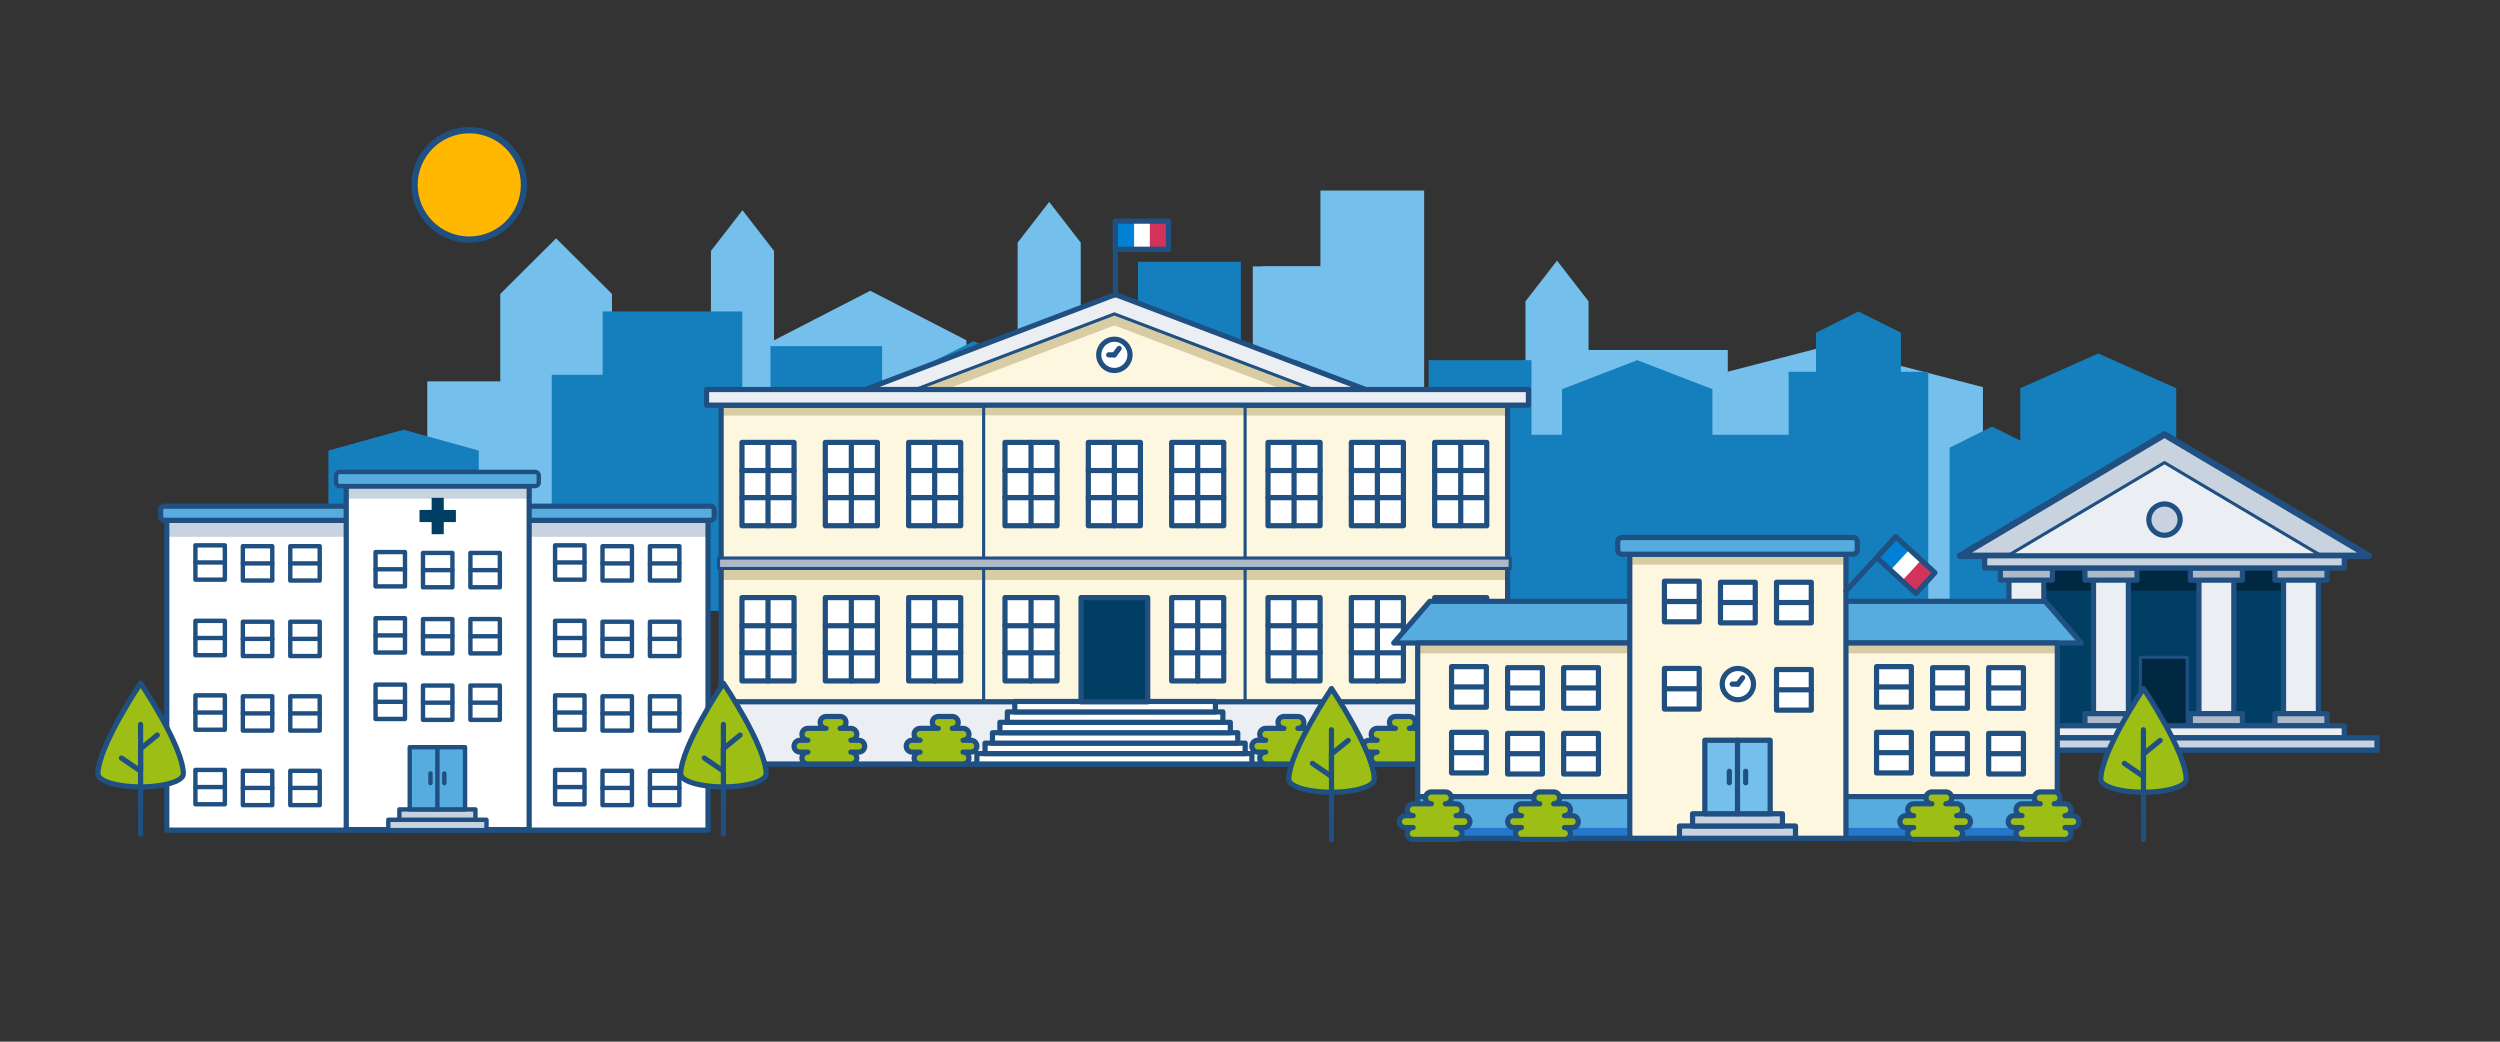 <?xml version="1.0" encoding="UTF-8" standalone="no"?><!DOCTYPE svg PUBLIC "-//W3C//DTD SVG 1.1//EN" "http://www.w3.org/Graphics/SVG/1.1/DTD/svg11.dtd"><svg width="100%" height="100%" viewBox="0 0 2400 1000" version="1.1" xmlns="http://www.w3.org/2000/svg" xmlns:xlink="http://www.w3.org/1999/xlink" xml:space="preserve" xmlns:serif="http://www.serif.com/" style="fill-rule:evenodd;clip-rule:evenodd;stroke-linecap:round;stroke-linejoin:round;stroke-miterlimit:1.5;"><rect x="0" y="0" width="2400" height="1000" fill="#333333" stroke="none"/><circle cx="450.5" cy="177.5" r="52.5" style="fill:#ffb700;stroke:#205081;stroke-width:6px;"/><g id="Background"><rect x="755.059" y="395.049" width="148.544" height="294.989" style="fill:#74bfec;"/><rect x="937.607" y="341.493" width="180.76" height="348.544" style="fill:#74bfec;"/><rect x="850.613" y="472.872" width="316.999" height="217.165" style="fill:#74bfec;"/><rect x="1138.11" y="395.049" width="58.995" height="294.989" style="fill:#74bfec;"/><rect x="1211.66" y="255.707" width="96.525" height="434.331" style="fill:#74bfec;"/><rect x="731.534" y="395.049" width="153.274" height="294.989" style="fill:#74bfec;"/><rect x="1286.62" y="537.037" width="207.296" height="153" style="fill:#74bfec;"/><rect x="919.894" y="341.493" width="186.515" height="348.544" style="fill:#74bfec;"/><rect x="830.13" y="472.872" width="327.092" height="217.165" style="fill:#74bfec;"/><rect x="1126.79" y="395.049" width="60.873" height="294.989" style="fill:#74bfec;"/><rect x="1202.68" y="255.707" width="99.598" height="434.331" style="fill:#74bfec;"/><rect x="410.179" y="366.096" width="207.296" height="318.436" style="fill:#74bfec;"/><rect x="1267.6" y="182.925" width="99.598" height="434.331" style="fill:#74bfec;"/><path d="M1525.02,289.291l-30.283,-39.09l-30.284,39.09l0,294.578l60.567,0l0,-294.578Z" style="fill:#74bfec;"/><path d="M743.067,240.895l-30.283,-39.09l-30.284,39.09l0,294.578l60.567,0l0,-294.578Z" style="fill:#74bfec;"/><path d="M1037.5,232.903l-30.283,-39.09l-30.284,39.09l0,294.578l60.567,0l0,-294.578Z" style="fill:#74bfec;"/><path d="M587.492,282.19l-53.626,-53.39l-53.626,53.39l0,402.342l107.252,0l0,-402.342Z" style="fill:#74bfec;"/><path d="M927.783,326.68l-92.358,-47.548l-92.358,47.548l0,358.319l184.716,0l0,-358.319Z" style="fill:#74bfec;"/><path d="M1467.49,395.134l-53.625,-38.403l-53.626,38.403l0,289.398l107.251,0l0,-289.398Z" style="fill:#74bfec;"/><rect x="1472.18" y="335.988" width="186.515" height="348.544" style="fill:#74bfec;"/><rect x="1382.42" y="467.366" width="327.092" height="217.165" style="fill:#74bfec;"/><path d="M1739.75,389.954l-30.283,-39.09l-30.283,39.09l0,294.578l60.566,0l0,-294.578Z" style="fill:#74bfec;"/><path d="M1472.2,407.228l-76.206,-36.798l-76.206,36.798l0,277.304l152.412,0l0,-277.304Z" style="fill:#74bfec;"/><path d="M1903.63,371.656l-151.21,-39.09l-151.21,39.09l0,294.578l302.42,0l0,-294.578Z" style="fill:#74bfec;"/></g><g id="Background1" serif:id="Background"><rect x="1074.13" y="432.51" width="199.905" height="153.938" style="fill:#157ebd;"/><rect x="785.114" y="404.563" width="243.26" height="181.886" style="fill:#157ebd;"/><rect x="718.842" y="473.122" width="426.606" height="113.327" style="fill:#157ebd;"/><rect x="679.145" y="432.51" width="79.393" height="153.938" style="fill:#157ebd;"/><rect x="529.66" y="359.796" width="129.899" height="226.653" style="fill:#157ebd;"/><rect x="1099.43" y="432.51" width="206.271" height="153.938" style="fill:#157ebd;"/><rect x="279.717" y="506.606" width="278.972" height="79.842" style="fill:#157ebd;"/><rect x="801.206" y="404.563" width="251.005" height="181.886" style="fill:#157ebd;"/><rect x="732.824" y="473.122" width="440.189" height="113.327" style="fill:#157ebd;"/><rect x="691.863" y="432.51" width="81.921" height="153.938" style="fill:#157ebd;"/><rect x="578.556" y="298.999" width="134.035" height="271.483" style="fill:#157ebd;"/><rect x="1422.86" y="417.402" width="315.311" height="166.174" style="fill:#157ebd;"/><rect x="1371.46" y="345.754" width="98.735" height="237.821" style="fill:#157ebd;"/><rect x="1092.46" y="251.318" width="98.735" height="332.257" style="fill:#157ebd;"/><rect x="739.645" y="332.279" width="107.154" height="268.257" style="fill:#157ebd;"/><rect x="1717.1" y="356.922" width="134.035" height="226.653" style="fill:#157ebd;"/><path d="M1871.61,429.852l40.754,-20.399l40.754,20.399l0,153.724l-81.508,0l0,-153.724Z" style="fill:#157ebd;"/><path d="M1939.47,372.698l74.844,-33.356l74.844,33.356l0,251.371l-149.688,0l0,-251.371Z" style="fill:#157ebd;"/><path d="M1743.36,319.398l40.754,-20.399l40.754,20.399l0,153.724l-81.508,0l0,-153.724Z" style="fill:#157ebd;"/><path d="M893.948,347.896l40.755,-20.399l40.754,20.399l0,153.724l-81.509,0l0,-153.724Z" style="fill:#157ebd;"/><path d="M1499.55,373.616l72.168,-27.862l72.168,27.862l0,209.96l-144.336,0l0,-209.96Z" style="fill:#157ebd;"/><path d="M1172.1,373.616l72.167,-27.862l72.168,27.862l0,209.96l-144.335,0l0,-209.96Z" style="fill:#157ebd;"/><path d="M315.272,432.555l72.167,-20.041l72.168,20.041l0,151.021l-144.335,0l0,-151.021Z" style="fill:#157ebd;"/></g><g id="city-hall" serif:id="city hall"><rect x="692.29" y="388.96" width="755" height="344.471" style="fill:#fef7df;"/><rect x="692.29" y="388.96" width="755" height="10" style="fill:#d8cca4;"/><rect x="692.29" y="546.725" width="755" height="10" style="fill:#d8cca4;"/><rect x="692.29" y="388.96" width="755" height="344.471" style="fill:none;stroke:#205081;stroke-width:5px;"/><rect x="944.29" y="373.96" width="251" height="359.471" style="fill:#fef7df;"/><clipPath id="_clip1"><rect x="944.29" y="373.96" width="251" height="359.471"/></clipPath><g clip-path="url(#_clip1)"><rect x="692.29" y="546.725" width="755" height="10" style="fill:#d8cca4;"/><rect x="692.29" y="388.725" width="755" height="10" style="fill:#d8cca4;"/></g><rect x="944.29" y="373.96" width="251" height="359.471" style="fill:none;stroke:#205081;stroke-width:3px;"/><g><path d="M1070.79,282.725l240,91.235l-480,0l240,-91.235Z" style="fill:#ebeff3;stroke:#205081;stroke-width:5px;"/></g><path d="M1069.79,301.352l191,72.608l-382,0l191,-72.608Z" style="fill:#d8cca4;stroke:#205081;stroke-width:3px;"/><path d="M1069.79,312.377l162,61.583l-324,0l162,-61.583Z" style="fill:#fef7df;"/><rect x="682.79" y="673.696" width="774" height="59.735" style="fill:#ebeff3;stroke:#205081;stroke-width:5px;"/><g id="stairs"><rect x="937.79" y="723.431" width="264" height="10" style="fill:#fff;stroke:#205081;stroke-width:5px;"/><rect x="945.639" y="713.431" width="249.73" height="10" style="fill:#fff;stroke:#205081;stroke-width:5px;"/><rect x="952.774" y="703.431" width="235.459" height="10" style="fill:#fff;stroke:#205081;stroke-width:5px;"/><rect x="959.909" y="693.431" width="221.189" height="10" style="fill:#fff;stroke:#205081;stroke-width:5px;"/><rect x="967.044" y="683.431" width="206.919" height="10" style="fill:#fff;stroke:#205081;stroke-width:5px;"/><rect x="974.179" y="673.431" width="192.649" height="10" style="fill:#fff;stroke:#205081;stroke-width:5px;"/></g><rect x="678.29" y="373.96" width="789" height="15" style="fill:#ebeff3;stroke:#205081;stroke-width:5px;"/><g id="windows-middle" serif:id="windows middle"><g><g id="windows"><rect x="964.79" y="424.725" width="50" height="80" style="fill:#fff;stroke:#205081;stroke-width:5px;"/><path d="M989.79,424.725l0,80" style="fill:none;stroke:#205081;stroke-width:5px;"/><path d="M964.79,477.725l50,0" style="fill:none;stroke:#205081;stroke-width:5px;"/><path d="M964.79,451.725l50,0" style="fill:none;stroke:#205081;stroke-width:5px;"/></g><g id="windows1" serif:id="windows"><rect x="1044.79" y="424.725" width="50" height="80" style="fill:#fff;stroke:#205081;stroke-width:5px;"/><path d="M1069.79,424.725l0,80" style="fill:none;stroke:#205081;stroke-width:5px;"/><path d="M1044.79,477.725l50,0" style="fill:none;stroke:#205081;stroke-width:5px;"/><path d="M1044.79,451.725l50,0" style="fill:none;stroke:#205081;stroke-width:5px;"/></g><g id="windows2" serif:id="windows"><rect x="1124.79" y="424.725" width="50" height="80" style="fill:#fff;stroke:#205081;stroke-width:5px;"/><path d="M1149.79,424.725l0,80" style="fill:none;stroke:#205081;stroke-width:5px;"/><path d="M1124.79,477.725l50,0" style="fill:none;stroke:#205081;stroke-width:5px;"/><path d="M1124.79,451.725l50,0" style="fill:none;stroke:#205081;stroke-width:5px;"/></g></g><g><g id="windows3" serif:id="windows"><rect x="964.79" y="573.696" width="50" height="80" style="fill:#fff;stroke:#205081;stroke-width:5px;"/><path d="M989.79,573.696l0,80" style="fill:none;stroke:#205081;stroke-width:5px;"/><path d="M964.79,626.696l50,0" style="fill:none;stroke:#205081;stroke-width:5px;"/><path d="M964.79,600.696l50,0" style="fill:none;stroke:#205081;stroke-width:5px;"/></g><g id="windows4" serif:id="windows"><rect x="1044.79" y="573.696" width="50" height="80" style="fill:#fff;stroke:#205081;stroke-width:5px;"/><path d="M1069.79,573.696l0,80" style="fill:none;stroke:#205081;stroke-width:5px;"/><path d="M1044.79,626.696l50,0" style="fill:none;stroke:#205081;stroke-width:5px;"/><path d="M1044.79,600.696l50,0" style="fill:none;stroke:#205081;stroke-width:5px;"/></g><g id="windows5" serif:id="windows"><rect x="1124.79" y="573.696" width="50" height="80" style="fill:#fff;stroke:#205081;stroke-width:5px;"/><path d="M1149.79,573.696l0,80" style="fill:none;stroke:#205081;stroke-width:5px;"/><path d="M1124.79,626.696l50,0" style="fill:none;stroke:#205081;stroke-width:5px;"/><path d="M1124.79,600.696l50,0" style="fill:none;stroke:#205081;stroke-width:5px;"/></g></g></g><g id="windows-right" serif:id="windows right"><g><g id="windows6" serif:id="windows"><rect x="1217.29" y="424.725" width="50" height="80" style="fill:#fff;stroke:#205081;stroke-width:5px;"/><path d="M1242.29,424.725l0,80" style="fill:none;stroke:#205081;stroke-width:5px;"/><path d="M1217.29,477.725l50,0" style="fill:none;stroke:#205081;stroke-width:5px;"/><path d="M1217.29,451.725l50,0" style="fill:none;stroke:#205081;stroke-width:5px;"/></g><g id="windows7" serif:id="windows"><rect x="1297.29" y="424.725" width="50" height="80" style="fill:#fff;stroke:#205081;stroke-width:5px;"/><path d="M1322.29,424.725l0,80" style="fill:none;stroke:#205081;stroke-width:5px;"/><path d="M1297.29,477.725l50,0" style="fill:none;stroke:#205081;stroke-width:5px;"/><path d="M1297.29,451.725l50,0" style="fill:none;stroke:#205081;stroke-width:5px;"/></g><g id="windows8" serif:id="windows"><rect x="1377.29" y="424.725" width="50" height="80" style="fill:#fff;stroke:#205081;stroke-width:5px;"/><path d="M1402.29,424.725l0,80" style="fill:none;stroke:#205081;stroke-width:5px;"/><path d="M1377.29,477.725l50,0" style="fill:none;stroke:#205081;stroke-width:5px;"/><path d="M1377.29,451.725l50,0" style="fill:none;stroke:#205081;stroke-width:5px;"/></g></g><g><g id="windows9" serif:id="windows"><rect x="1217.29" y="573.696" width="50" height="80" style="fill:#fff;stroke:#205081;stroke-width:5px;"/><path d="M1242.29,573.696l0,80" style="fill:none;stroke:#205081;stroke-width:5px;"/><path d="M1217.29,626.696l50,0" style="fill:none;stroke:#205081;stroke-width:5px;"/><path d="M1217.29,600.696l50,0" style="fill:none;stroke:#205081;stroke-width:5px;"/></g><g id="windows10" serif:id="windows"><rect x="1297.29" y="573.696" width="50" height="80" style="fill:#fff;stroke:#205081;stroke-width:5px;"/><path d="M1322.29,573.696l0,80" style="fill:none;stroke:#205081;stroke-width:5px;"/><path d="M1297.29,626.696l50,0" style="fill:none;stroke:#205081;stroke-width:5px;"/><path d="M1297.29,600.696l50,0" style="fill:none;stroke:#205081;stroke-width:5px;"/></g><g id="windows11" serif:id="windows"><rect x="1377.29" y="573.696" width="50" height="80" style="fill:#fff;stroke:#205081;stroke-width:5px;"/><path d="M1402.29,573.696l0,80" style="fill:none;stroke:#205081;stroke-width:5px;"/><path d="M1377.29,626.696l50,0" style="fill:none;stroke:#205081;stroke-width:5px;"/><path d="M1377.29,600.696l50,0" style="fill:none;stroke:#205081;stroke-width:5px;"/></g></g></g><g id="windows-left" serif:id="windows left"><g><g id="windows12" serif:id="windows"><rect x="712.29" y="424.725" width="50" height="80" style="fill:#fff;stroke:#205081;stroke-width:5px;"/><path d="M737.29,424.725l0,80" style="fill:none;stroke:#205081;stroke-width:5px;"/><path d="M712.29,477.725l50,0" style="fill:none;stroke:#205081;stroke-width:5px;"/><path d="M712.29,451.725l50,0" style="fill:none;stroke:#205081;stroke-width:5px;"/></g><g id="windows13" serif:id="windows"><rect x="792.29" y="424.725" width="50" height="80" style="fill:#fff;stroke:#205081;stroke-width:5px;"/><path d="M817.29,424.725l0,80" style="fill:none;stroke:#205081;stroke-width:5px;"/><path d="M792.29,477.725l50,0" style="fill:none;stroke:#205081;stroke-width:5px;"/><path d="M792.29,451.725l50,0" style="fill:none;stroke:#205081;stroke-width:5px;"/></g><g id="windows14" serif:id="windows"><rect x="872.29" y="424.725" width="50" height="80" style="fill:#fff;stroke:#205081;stroke-width:5px;"/><path d="M897.29,424.725l0,80" style="fill:none;stroke:#205081;stroke-width:5px;"/><path d="M872.29,477.725l50,0" style="fill:none;stroke:#205081;stroke-width:5px;"/><path d="M872.29,451.725l50,0" style="fill:none;stroke:#205081;stroke-width:5px;"/></g></g><g><g id="windows15" serif:id="windows"><rect x="712.29" y="573.696" width="50" height="80" style="fill:#fff;stroke:#205081;stroke-width:5px;"/><path d="M737.29,573.696l0,80" style="fill:none;stroke:#205081;stroke-width:5px;"/><path d="M712.29,626.696l50,0" style="fill:none;stroke:#205081;stroke-width:5px;"/><path d="M712.29,600.696l50,0" style="fill:none;stroke:#205081;stroke-width:5px;"/></g><g id="windows16" serif:id="windows"><rect x="792.29" y="573.696" width="50" height="80" style="fill:#fff;stroke:#205081;stroke-width:5px;"/><path d="M817.29,573.696l0,80" style="fill:none;stroke:#205081;stroke-width:5px;"/><path d="M792.29,626.696l50,0" style="fill:none;stroke:#205081;stroke-width:5px;"/><path d="M792.29,600.696l50,0" style="fill:none;stroke:#205081;stroke-width:5px;"/></g><g id="windows17" serif:id="windows"><rect x="872.29" y="573.696" width="50" height="80" style="fill:#fff;stroke:#205081;stroke-width:5px;"/><path d="M897.29,573.696l0,80" style="fill:none;stroke:#205081;stroke-width:5px;"/><path d="M872.29,626.696l50,0" style="fill:none;stroke:#205081;stroke-width:5px;"/><path d="M872.29,600.696l50,0" style="fill:none;stroke:#205081;stroke-width:5px;"/></g></g></g><rect x="1037.79" y="573.696" width="64" height="100" style="fill:#003e64;stroke:#205081;stroke-width:5px;"/><rect x="689.79" y="535.725" width="760" height="10" style="fill:#adb9c9;stroke:#205081;stroke-width:3px;"/><g id="bushes"><path d="M663.993,710.625l7.57,0c-3.147,0 -5.703,-2.554 -5.703,-5.701c0,-3.147 2.556,-5.701 5.703,-5.701l17.506,0c-3.147,0 -5.703,-2.555 -5.703,-5.702c0,-3.146 2.556,-5.701 5.703,-5.701l13.423,0c3.148,0 5.703,2.555 5.703,5.701c0,3.147 -2.555,5.702 -5.703,5.702l10.341,0c3.148,0 5.703,2.554 5.703,5.701c0,3.147 -2.555,5.701 -5.703,5.701l7.57,0c3.148,0 5.703,2.555 5.703,5.702c0,3.146 -2.555,5.701 -5.703,5.701l-7.57,0c3.148,0 5.703,2.555 5.703,5.702c0,3.146 -2.555,5.701 -5.703,5.701l-41.27,0c-3.147,0 -5.703,-2.555 -5.703,-5.701c0,-3.147 2.556,-5.702 5.703,-5.702l-7.57,0c-3.147,0 -5.703,-2.554 -5.703,-5.701c0,-3.147 2.556,-5.702 5.703,-5.702Z" style="fill:#9dbf15;stroke:#205081;stroke-width:5px;"/><path d="M1314.49,710.625l7.57,0c-3.147,0 -5.703,-2.554 -5.703,-5.701c0,-3.147 2.556,-5.701 5.703,-5.701l17.506,0c-3.147,0 -5.703,-2.555 -5.703,-5.702c0,-3.146 2.556,-5.701 5.703,-5.701l13.423,0c3.148,0 5.703,2.555 5.703,5.701c0,3.147 -2.555,5.702 -5.703,5.702l10.341,0c3.148,0 5.703,2.554 5.703,5.701c0,3.147 -2.555,5.701 -5.703,5.701l7.57,0c3.148,0 5.703,2.555 5.703,5.702c0,3.146 -2.555,5.701 -5.703,5.701l-7.57,0c3.148,0 5.703,2.555 5.703,5.702c0,3.146 -2.555,5.701 -5.703,5.701l-41.27,0c-3.147,0 -5.703,-2.555 -5.703,-5.701c0,-3.147 2.556,-5.702 5.703,-5.702l-7.57,0c-3.147,0 -5.703,-2.554 -5.703,-5.701c0,-3.147 2.556,-5.702 5.703,-5.702Z" style="fill:#9dbf15;stroke:#205081;stroke-width:5px;"/><path d="M1207.49,710.625l7.57,0c-3.147,0 -5.703,-2.554 -5.703,-5.701c0,-3.147 2.556,-5.701 5.703,-5.701l17.506,0c-3.147,0 -5.703,-2.555 -5.703,-5.702c0,-3.146 2.556,-5.701 5.703,-5.701l13.423,0c3.148,0 5.703,2.555 5.703,5.701c0,3.147 -2.555,5.702 -5.703,5.702l10.341,0c3.148,0 5.703,2.554 5.703,5.701c0,3.147 -2.555,5.701 -5.703,5.701l7.57,0c3.148,0 5.703,2.555 5.703,5.702c0,3.146 -2.555,5.701 -5.703,5.701l-7.57,0c3.148,0 5.703,2.555 5.703,5.702c0,3.146 -2.555,5.701 -5.703,5.701l-41.27,0c-3.147,0 -5.703,-2.555 -5.703,-5.701c0,-3.147 2.556,-5.702 5.703,-5.702l-7.57,0c-3.147,0 -5.703,-2.554 -5.703,-5.701c0,-3.147 2.556,-5.702 5.703,-5.702Z" style="fill:#9dbf15;stroke:#205081;stroke-width:5px;"/><path d="M767.993,710.625l7.57,0c-3.147,0 -5.703,-2.554 -5.703,-5.701c0,-3.147 2.556,-5.701 5.703,-5.701l17.506,0c-3.147,0 -5.703,-2.555 -5.703,-5.702c0,-3.146 2.556,-5.701 5.703,-5.701l13.423,0c3.148,0 5.703,2.555 5.703,5.701c0,3.147 -2.555,5.702 -5.703,5.702l10.341,0c3.148,0 5.703,2.554 5.703,5.701c0,3.147 -2.555,5.701 -5.703,5.701l7.57,0c3.148,0 5.703,2.555 5.703,5.702c0,3.146 -2.555,5.701 -5.703,5.701l-7.57,0c3.148,0 5.703,2.555 5.703,5.702c0,3.146 -2.555,5.701 -5.703,5.701l-41.27,0c-3.147,0 -5.703,-2.555 -5.703,-5.701c0,-3.147 2.556,-5.702 5.703,-5.702l-7.57,0c-3.147,0 -5.703,-2.554 -5.703,-5.701c0,-3.147 2.556,-5.702 5.703,-5.702Z" style="fill:#9dbf15;stroke:#205081;stroke-width:5px;"/><path d="M875.677,710.625l7.57,0c-3.147,0 -5.703,-2.554 -5.703,-5.701c0,-3.147 2.556,-5.701 5.703,-5.701l17.506,0c-3.147,0 -5.703,-2.555 -5.703,-5.702c0,-3.146 2.556,-5.701 5.703,-5.701l13.423,0c3.148,0 5.703,2.555 5.703,5.701c0,3.147 -2.555,5.702 -5.703,5.702l10.341,0c3.147,0 5.703,2.554 5.703,5.701c0,3.147 -2.556,5.701 -5.703,5.701l7.57,0c3.148,0 5.703,2.555 5.703,5.702c0,3.146 -2.555,5.701 -5.703,5.701l-7.57,0c3.147,0 5.703,2.555 5.703,5.702c0,3.146 -2.556,5.701 -5.703,5.701l-41.27,0c-3.147,0 -5.703,-2.555 -5.703,-5.701c0,-3.147 2.556,-5.702 5.703,-5.702l-7.57,0c-3.148,0 -5.703,-2.554 -5.703,-5.701c0,-3.147 2.555,-5.702 5.703,-5.702Z" style="fill:#9dbf15;stroke:#205081;stroke-width:5px;"/><path d="M1418.49,710.625l7.57,0c-3.147,0 -5.703,-2.554 -5.703,-5.701c0,-3.147 2.556,-5.701 5.703,-5.701l17.506,0c-3.147,0 -5.703,-2.555 -5.703,-5.702c0,-3.146 2.556,-5.701 5.703,-5.701l13.423,0c3.148,0 5.703,2.555 5.703,5.701c0,3.147 -2.555,5.702 -5.703,5.702l10.341,0c3.148,0 5.703,2.554 5.703,5.701c0,3.147 -2.555,5.701 -5.703,5.701l7.57,0c3.148,0 5.703,2.555 5.703,5.702c0,3.146 -2.555,5.701 -5.703,5.701l-7.57,0c3.148,0 5.703,2.555 5.703,5.702c0,3.146 -2.555,5.701 -5.703,5.701l-41.27,0c-3.147,0 -5.703,-2.555 -5.703,-5.701c0,-3.147 2.556,-5.702 5.703,-5.702l-7.57,0c-3.147,0 -5.703,-2.554 -5.703,-5.701c0,-3.147 2.556,-5.702 5.703,-5.702Z" style="fill:#9dbf15;stroke:#205081;stroke-width:5px;"/><g><path d="M1542.7,588.597c0,0 -41,60.985 -41,87.122c0,6.869 18.372,12.446 41,12.446c22.629,0 41,-5.577 41,-12.446c0,-26.137 -41,-87.122 -41,-87.122Z" style="fill:#9dbf15;stroke:#205081;stroke-width:5px;"/><path d="M1524.32,660.426l18.327,12.579l0,-21.5l16.06,-13.124" style="fill:none;stroke:#205081;stroke-width:5px;"/><path d="M1542.65,733.431c0.108,-0.373 0,-105.259 0,-105.259" style="fill:none;stroke:#205081;stroke-width:5px;"/></g><g><path d="M593.198,588.597c0,0 -41,60.985 -41,87.122c0,6.869 18.372,12.446 41,12.446c22.629,0 41,-5.577 41,-12.446c0,-26.137 -41,-87.122 -41,-87.122Z" style="fill:#9dbf15;stroke:#205081;stroke-width:5px;"/><path d="M574.823,660.426l18.327,12.579l0,-21.5l16.06,-13.124" style="fill:none;stroke:#205081;stroke-width:5px;"/><path d="M593.15,733.431c0.108,-0.373 0,-105.259 0,-105.259" style="fill:none;stroke:#205081;stroke-width:5px;"/></g></g><g id="clock"><ellipse cx="1069.79" cy="340.656" rx="15.017" ry="15" style="fill:#fff;stroke:#205081;stroke-width:5px;"/><path d="M1064.37,340.656l5.422,0" style="fill:none;stroke:#205081;stroke-width:5px;"/><path d="M1069.79,340.656l4.578,-6.137" style="fill:none;stroke:#205081;stroke-width:5px;"/></g><g id="flag"><rect x="1070.78" y="212.313" width="51.011" height="27" style="fill:#fff;"/><clipPath id="_clip2"><rect x="1070.78" y="212.313" width="51.011" height="27"/></clipPath><g clip-path="url(#_clip2)"><rect x="1070.78" y="212.313" width="17.937" height="25.064" style="fill:#0081d5;"/><rect x="1103.85" y="212.313" width="17.937" height="25.064" style="fill:#d1335b;"/></g><rect x="1070.78" y="212.313" width="51.011" height="27" style="fill:none;stroke:#205081;stroke-width:5px;"/><path d="M1070.78,212.313l0,70.746" style="fill:none;stroke:#205081;stroke-width:5px;"/></g></g><g id="hospital"><rect x="160.089" y="499.499" width="519.615" height="297.435" style="fill:#fff;"/><rect x="160.089" y="499.499" width="519.615" height="15.865" style="fill:#c9d3df;"/><rect x="160.089" y="499.499" width="519.615" height="297.435" style="fill:none;stroke:#205081;stroke-width:5px;"/><path d="M685.622,489.344c0,-1.868 -1.517,-3.385 -3.385,-3.385l-524.681,0c-1.868,0 -3.385,1.517 -3.385,3.385l0,6.77c0,1.868 1.517,3.385 3.385,3.385l524.681,0c1.868,0 3.385,-1.517 3.385,-3.385l0,-6.77Z" style="fill:#56acdf;stroke:#205081;stroke-width:5px;"/><g id="main-building" serif:id="main building"><rect x="332.388" y="466.613" width="175.612" height="329.809" style="fill:#fff;"/><clipPath id="_clip3"><rect x="332.388" y="466.613" width="175.612" height="329.809"/></clipPath><g clip-path="url(#_clip3)"><rect x="332.388" y="466.613" width="175.612" height="12.093" style="fill:#c9d3df;"/></g><rect x="332.388" y="466.613" width="175.612" height="329.809" style="fill:none;stroke:#205081;stroke-width:5px;"/><g id="stairs1" serif:id="stairs"><rect x="372.771" y="786.978" width="94.25" height="9.956" style="fill:#c9d3df;stroke:#205081;stroke-width:4.23px;"/><rect x="383.391" y="777.022" width="73.011" height="9.956" style="fill:#c9d3df;stroke:#205081;stroke-width:4.23px;"/></g><g id="main-door" serif:id="main door"><rect x="393.347" y="717.286" width="53.099" height="59.736" style="fill:#56acdf;stroke:#205081;stroke-width:4.23px;"/><path d="M419.896,717.286l0,59.736" style="fill:none;stroke:#205081;stroke-width:4.23px;"/><path d="M413.259,742.508l0,9.293" style="fill:none;stroke:#205081;stroke-width:4.23px;"/><path d="M426.534,742.508l0,9.293" style="fill:none;stroke:#205081;stroke-width:4.23px;"/></g><g><g id="window"><rect x="360.533" y="657.235" width="28.261" height="32.971" style="fill:#fff;stroke:#205081;stroke-width:4.23px;"/><path d="M360.533,673.721l28.26,0" style="fill:none;stroke:#205081;stroke-width:4.23px;"/></g><g id="window1" serif:id="window"><rect x="406.064" y="658.082" width="28.261" height="32.971" style="fill:#fff;stroke:#205081;stroke-width:4.23px;"/><path d="M406.064,674.567l28.26,0" style="fill:none;stroke:#205081;stroke-width:4.23px;"/></g><g id="window2" serif:id="window"><rect x="451.595" y="658.082" width="28.261" height="32.971" style="fill:#fff;stroke:#205081;stroke-width:4.23px;"/><path d="M451.595,674.567l28.26,0" style="fill:none;stroke:#205081;stroke-width:4.23px;"/></g></g><g><g id="window3" serif:id="window"><rect x="360.533" y="593.469" width="28.261" height="32.971" style="fill:#fff;stroke:#205081;stroke-width:4.23px;"/><path d="M360.533,609.955l28.26,0" style="fill:none;stroke:#205081;stroke-width:4.23px;"/></g><g id="window4" serif:id="window"><rect x="406.064" y="594.315" width="28.261" height="32.971" style="fill:#fff;stroke:#205081;stroke-width:4.23px;"/><path d="M406.064,610.801l28.26,0" style="fill:none;stroke:#205081;stroke-width:4.23px;"/></g><g id="window5" serif:id="window"><rect x="451.595" y="594.315" width="28.261" height="32.971" style="fill:#fff;stroke:#205081;stroke-width:4.23px;"/><path d="M451.595,610.801l28.26,0" style="fill:none;stroke:#205081;stroke-width:4.23px;"/></g></g><g><g id="window6" serif:id="window"><rect x="360.533" y="529.981" width="28.261" height="32.971" style="fill:#fff;stroke:#205081;stroke-width:4.23px;"/><path d="M360.533,546.467l28.26,0" style="fill:none;stroke:#205081;stroke-width:4.23px;"/></g><g id="window7" serif:id="window"><rect x="406.064" y="530.828" width="28.261" height="32.971" style="fill:#fff;stroke:#205081;stroke-width:4.23px;"/><path d="M406.064,547.313l28.26,0" style="fill:none;stroke:#205081;stroke-width:4.23px;"/></g><g id="window8" serif:id="window"><rect x="451.595" y="530.828" width="28.261" height="32.971" style="fill:#fff;stroke:#205081;stroke-width:4.23px;"/><path d="M451.595,547.313l28.26,0" style="fill:none;stroke:#205081;stroke-width:4.23px;"/></g></g><path d="M517.216,456.458c0,-1.868 -1.517,-3.385 -3.385,-3.385l-187.869,0c-1.869,0 -3.385,1.517 -3.385,3.385l0,6.77c0,1.868 1.516,3.385 3.385,3.385l187.869,0c1.868,0 3.385,-1.517 3.385,-3.385l0,-6.77Z" style="fill:#56acdf;stroke:#205081;stroke-width:4.23px;"/></g><path d="M437.654,489.549l0,11.639l-11.64,0l0,11.64l-11.64,0l0,-11.64l-11.639,0l0,-11.639l11.639,0l0,-11.64l11.64,0l0,11.64l11.64,0Z" style="fill:#003e64;"/><g><g><g id="window9" serif:id="window"><rect x="187.598" y="739.109" width="28.261" height="32.971" style="fill:#fff;stroke:#205081;stroke-width:4.23px;"/><path d="M187.598,755.595l28.261,0" style="fill:none;stroke:#205081;stroke-width:4.23px;"/></g><g id="window10" serif:id="window"><rect x="233.129" y="739.955" width="28.261" height="32.971" style="fill:#fff;stroke:#205081;stroke-width:4.23px;"/><path d="M233.129,756.441l28.261,0" style="fill:none;stroke:#205081;stroke-width:4.23px;"/></g><g id="window11" serif:id="window"><rect x="278.66" y="739.955" width="28.261" height="32.971" style="fill:#fff;stroke:#205081;stroke-width:4.23px;"/><path d="M278.66,756.441l28.261,0" style="fill:none;stroke:#205081;stroke-width:4.23px;"/></g></g><g><g id="window12" serif:id="window"><rect x="187.598" y="667.554" width="28.261" height="32.971" style="fill:#fff;stroke:#205081;stroke-width:4.23px;"/><path d="M187.598,684.039l28.261,0" style="fill:none;stroke:#205081;stroke-width:4.23px;"/></g><g id="window13" serif:id="window"><rect x="233.129" y="668.4" width="28.261" height="32.971" style="fill:#fff;stroke:#205081;stroke-width:4.23px;"/><path d="M233.129,684.886l28.261,0" style="fill:none;stroke:#205081;stroke-width:4.23px;"/></g><g id="window14" serif:id="window"><rect x="278.66" y="668.4" width="28.261" height="32.971" style="fill:#fff;stroke:#205081;stroke-width:4.23px;"/><path d="M278.66,684.886l28.261,0" style="fill:none;stroke:#205081;stroke-width:4.23px;"/></g></g><g><g id="window15" serif:id="window"><rect x="187.598" y="595.999" width="28.261" height="32.971" style="fill:#fff;stroke:#205081;stroke-width:4.23px;"/><path d="M187.598,612.484l28.261,0" style="fill:none;stroke:#205081;stroke-width:4.23px;"/></g><g id="window16" serif:id="window"><rect x="233.129" y="596.845" width="28.261" height="32.971" style="fill:#fff;stroke:#205081;stroke-width:4.23px;"/><path d="M233.129,613.33l28.261,0" style="fill:none;stroke:#205081;stroke-width:4.23px;"/></g><g id="window17" serif:id="window"><rect x="278.66" y="596.845" width="28.261" height="32.971" style="fill:#fff;stroke:#205081;stroke-width:4.23px;"/><path d="M278.66,613.33l28.261,0" style="fill:none;stroke:#205081;stroke-width:4.23px;"/></g></g><g><g id="window18" serif:id="window"><rect x="187.598" y="523.507" width="28.261" height="32.971" style="fill:#fff;stroke:#205081;stroke-width:4.23px;"/><path d="M187.598,539.993l28.261,0" style="fill:none;stroke:#205081;stroke-width:4.23px;"/></g><g id="window19" serif:id="window"><rect x="233.129" y="524.354" width="28.261" height="32.971" style="fill:#fff;stroke:#205081;stroke-width:4.23px;"/><path d="M233.129,540.839l28.261,0" style="fill:none;stroke:#205081;stroke-width:4.23px;"/></g><g id="window20" serif:id="window"><rect x="278.66" y="524.354" width="28.261" height="32.971" style="fill:#fff;stroke:#205081;stroke-width:4.23px;"/><path d="M278.66,540.839l28.261,0" style="fill:none;stroke:#205081;stroke-width:4.23px;"/></g></g></g><g><g><g id="window21" serif:id="window"><rect x="532.872" y="739.109" width="28.261" height="32.971" style="fill:#fff;stroke:#205081;stroke-width:4.23px;"/><path d="M532.872,755.595l28.261,0" style="fill:none;stroke:#205081;stroke-width:4.23px;"/></g><g id="window22" serif:id="window"><rect x="578.403" y="739.955" width="28.261" height="32.971" style="fill:#fff;stroke:#205081;stroke-width:4.23px;"/><path d="M578.403,756.441l28.261,0" style="fill:none;stroke:#205081;stroke-width:4.23px;"/></g><g id="window23" serif:id="window"><rect x="623.934" y="739.955" width="28.261" height="32.971" style="fill:#fff;stroke:#205081;stroke-width:4.23px;"/><path d="M623.934,756.441l28.261,0" style="fill:none;stroke:#205081;stroke-width:4.23px;"/></g></g><g><g id="window24" serif:id="window"><rect x="532.872" y="667.554" width="28.261" height="32.971" style="fill:#fff;stroke:#205081;stroke-width:4.23px;"/><path d="M532.872,684.039l28.261,0" style="fill:none;stroke:#205081;stroke-width:4.23px;"/></g><g id="window25" serif:id="window"><rect x="578.403" y="668.4" width="28.261" height="32.971" style="fill:#fff;stroke:#205081;stroke-width:4.23px;"/><path d="M578.403,684.886l28.261,0" style="fill:none;stroke:#205081;stroke-width:4.23px;"/></g><g id="window26" serif:id="window"><rect x="623.934" y="668.4" width="28.261" height="32.971" style="fill:#fff;stroke:#205081;stroke-width:4.23px;"/><path d="M623.934,684.886l28.261,0" style="fill:none;stroke:#205081;stroke-width:4.23px;"/></g></g><g><g id="window27" serif:id="window"><rect x="532.872" y="595.999" width="28.261" height="32.971" style="fill:#fff;stroke:#205081;stroke-width:4.23px;"/><path d="M532.872,612.484l28.261,0" style="fill:none;stroke:#205081;stroke-width:4.23px;"/></g><g id="window28" serif:id="window"><rect x="578.403" y="596.845" width="28.261" height="32.971" style="fill:#fff;stroke:#205081;stroke-width:4.23px;"/><path d="M578.403,613.33l28.261,0" style="fill:none;stroke:#205081;stroke-width:4.23px;"/></g><g id="window29" serif:id="window"><rect x="623.934" y="596.845" width="28.261" height="32.971" style="fill:#fff;stroke:#205081;stroke-width:4.23px;"/><path d="M623.934,613.33l28.261,0" style="fill:none;stroke:#205081;stroke-width:4.23px;"/></g></g><g><g id="window30" serif:id="window"><rect x="532.872" y="523.507" width="28.261" height="32.971" style="fill:#fff;stroke:#205081;stroke-width:4.23px;"/><path d="M532.872,539.993l28.261,0" style="fill:none;stroke:#205081;stroke-width:4.23px;"/></g><g id="window31" serif:id="window"><rect x="578.403" y="524.354" width="28.261" height="32.971" style="fill:#fff;stroke:#205081;stroke-width:4.23px;"/><path d="M578.403,540.839l28.261,0" style="fill:none;stroke:#205081;stroke-width:4.23px;"/></g><g id="window32" serif:id="window"><rect x="623.934" y="524.354" width="28.261" height="32.971" style="fill:#fff;stroke:#205081;stroke-width:4.23px;"/><path d="M623.934,540.839l28.261,0" style="fill:none;stroke:#205081;stroke-width:4.23px;"/></g></g></g></g><g id="justice"><rect x="1937.46" y="545.246" width="279.323" height="151.5" style="fill:#003e64;stroke:#205081;stroke-width:5px;"/><rect x="1937.46" y="545.246" width="279.323" height="21.773" style="fill:#002841;"/><rect x="2054.74" y="630.996" width="45" height="65" style="fill:#002841;stroke:#205081;stroke-width:3px;"/><g id="column"><rect x="1928.59" y="527.765" width="33.484" height="168.981" style="fill:#ebeff3;stroke:#205081;stroke-width:5px;"/><rect x="1920.33" y="685.092" width="50" height="11.654" style="fill:#adb9c9;stroke:#205081;stroke-width:5px;"/><rect x="1920.33" y="545.246" width="50" height="11.654" style="fill:#adb9c9;stroke:#205081;stroke-width:5px;"/></g><g><rect x="2009.78" y="527.765" width="33.484" height="168.981" style="fill:#ebeff3;stroke:#205081;stroke-width:5px;"/><rect x="2001.53" y="685.092" width="50" height="11.654" style="fill:#adb9c9;stroke:#205081;stroke-width:5px;"/><rect x="2001.53" y="545.246" width="50" height="11.654" style="fill:#adb9c9;stroke:#205081;stroke-width:5px;"/></g><g><rect x="2110.98" y="527.765" width="33.484" height="168.981" style="fill:#ebeff3;stroke:#205081;stroke-width:5px;"/><rect x="2102.72" y="685.092" width="50" height="11.654" style="fill:#adb9c9;stroke:#205081;stroke-width:5px;"/><rect x="2102.72" y="545.246" width="50" height="11.654" style="fill:#adb9c9;stroke:#205081;stroke-width:5px;"/></g><g><rect x="2192.18" y="527.765" width="33.484" height="168.981" style="fill:#ebeff3;stroke:#205081;stroke-width:5px;"/><rect x="2183.92" y="685.092" width="50" height="11.654" style="fill:#adb9c9;stroke:#205081;stroke-width:5px;"/><rect x="2183.92" y="545.246" width="50" height="11.654" style="fill:#adb9c9;stroke:#205081;stroke-width:5px;"/></g><path d="M2077.91,417.054l196.154,116.538l-392.308,0l196.154,-116.538Z" style="fill:#c9d3df;stroke:#205081;stroke-width:6.22px;"/><path d="M2077.91,444.091l150.646,89.501l-301.292,0l150.646,-89.501Z" style="fill:#ebeff3;stroke:#205081;stroke-width:3px;"/><rect x="1905.29" y="696.746" width="345.231" height="11.654" style="fill:#ebeff3;stroke:#205081;stroke-width:5px;"/><rect x="1873.91" y="708.4" width="408" height="11.654" style="fill:#c9d3df;stroke:#205081;stroke-width:5px;"/><rect x="1873.91" y="708.4" width="408" height="11.654" style="fill:#c9d3df;stroke:#205081;stroke-width:5px;"/><rect x="1905.29" y="533.592" width="345.231" height="11.654" style="fill:#c9d3df;stroke:#205081;stroke-width:5px;"/><circle cx="2077.91" cy="498.841" r="15" style="fill:#c9d3df;stroke:#205081;stroke-width:5px;"/></g><g id="school"><path d="M1998,617.256l-660,0l34.58,-39.971l590.84,0l34.58,39.971Z" style="fill:#56acdf;stroke:#205081;stroke-width:5px;"/><rect x="1360.99" y="617.256" width="614.014" height="187.483" style="fill:#fef7df;"/><rect x="1360.99" y="617.256" width="614.014" height="10" style="fill:#d8cca4;"/><rect x="1360.99" y="617.256" width="614.014" height="187.483" style="fill:none;stroke:#205081;stroke-width:5px;"/><g id="main-building1" serif:id="main building"><rect x="1360.99" y="764.739" width="614.014" height="40" style="fill:#56acdf;"/><clipPath id="_clip4"><rect x="1360.99" y="764.739" width="614.014" height="40"/></clipPath><g clip-path="url(#_clip4)"><rect x="1360.99" y="794.739" width="614.014" height="10" style="fill:#2377cd;"/></g><rect x="1360.99" y="764.739" width="614.014" height="40" style="fill:none;stroke:#205081;stroke-width:5px;"/><rect x="1564.59" y="532.013" width="207.516" height="272.725" style="fill:#fef7df;"/><clipPath id="_clip5"><rect x="1564.59" y="532.013" width="207.516" height="272.725"/></clipPath><g clip-path="url(#_clip5)"><rect x="1564.59" y="532.013" width="207.516" height="10" style="fill:#d8cca4;"/></g><rect x="1564.59" y="532.013" width="207.516" height="272.725" style="fill:none;stroke:#205081;stroke-width:5px;"/><g id="stairs2" serif:id="stairs"><rect x="1612.31" y="792.974" width="111.373" height="11.765" style="fill:#c9d3df;stroke:#205081;stroke-width:5px;"/><rect x="1624.86" y="781.21" width="86.275" height="11.765" style="fill:#c9d3df;stroke:#205081;stroke-width:5px;"/></g><g id="main-door1" serif:id="main door"><rect x="1636.63" y="710.621" width="62.745" height="70.588" style="fill:#74bfec;stroke:#205081;stroke-width:5px;"/><path d="M1668,710.621l0,70.589" style="fill:#74bfec;stroke:#205081;stroke-width:5px;"/><path d="M1660.16,740.425l0,10.981" style="fill:#74bfec;stroke:#205081;stroke-width:5px;"/><path d="M1675.84,740.425l0,10.981" style="fill:#74bfec;stroke:#205081;stroke-width:5px;"/></g><g><g id="window33" serif:id="window"><rect x="1597.85" y="557.962" width="33.395" height="38.961" style="fill:#fff;stroke:#205081;stroke-width:5px;"/><path d="M1597.85,577.442l33.395,0" style="fill:none;stroke:#205081;stroke-width:5px;"/></g><g id="window34" serif:id="window"><rect x="1651.65" y="558.962" width="33.395" height="38.961" style="fill:#fff;stroke:#205081;stroke-width:5px;"/><path d="M1651.65,578.442l33.395,0" style="fill:none;stroke:#205081;stroke-width:5px;"/></g><g id="window35" serif:id="window"><rect x="1705.46" y="558.962" width="33.395" height="38.961" style="fill:#fff;stroke:#205081;stroke-width:5px;"/><path d="M1705.46,578.442l33.395,0" style="fill:none;stroke:#205081;stroke-width:5px;"/></g></g><g><g id="window36" serif:id="window"><rect x="1597.85" y="641.739" width="33.395" height="38.961" style="fill:#fff;stroke:#205081;stroke-width:5px;"/><path d="M1597.85,661.219l33.395,0" style="fill:none;stroke:#205081;stroke-width:5px;"/></g><g id="window37" serif:id="window"><rect x="1705.46" y="642.739" width="33.395" height="38.961" style="fill:#fff;stroke:#205081;stroke-width:5px;"/><path d="M1705.46,662.219l33.395,0" style="fill:none;stroke:#205081;stroke-width:5px;"/></g></g><path d="M1783,520.013c0,-2.207 -1.792,-4 -4,-4l-222,0c-2.208,0 -4,1.793 -4,4l0,8c0,2.208 1.792,4 4,4l222,0c2.208,0 4,-1.792 4,-4l0,-8Z" style="fill:#56acdf;stroke:#205081;stroke-width:5px;"/></g><g id="clock1" serif:id="clock"><ellipse cx="1668.35" cy="656.739" rx="15.017" ry="15" style="fill:#fff;stroke:#205081;stroke-width:5px;"/><path d="M1662.93,656.739l5.422,0" style="fill:none;stroke:#205081;stroke-width:5px;"/><path d="M1668.35,656.739l4.578,-6.137" style="fill:none;stroke:#205081;stroke-width:5px;"/></g><g id="flag1" serif:id="flag"><path d="M1857.53,549.821l-37.586,-34.487l-18.254,19.894l37.586,34.487l18.254,-19.894Z" style="fill:#fff;"/><clipPath id="_clip6"><path d="M1857.53,549.821l-37.586,-34.487l-18.254,19.894l37.586,34.487l18.254,-19.894Z"/></clipPath><g clip-path="url(#_clip6)"><path d="M1833.16,527.461l-13.217,-12.127l-16.945,18.468l13.216,12.127l16.946,-18.468Z" style="fill:#0081d5;"/><path d="M1857.53,549.821l-13.216,-12.127l-16.946,18.468l13.217,12.127l16.945,-18.468Z" style="fill:#d1335b;"/></g><path d="M1857.53,549.821l-37.586,-34.487l-18.254,19.894l37.586,34.487l18.254,-19.894Z" style="fill:none;stroke:#205081;stroke-width:5px;"/><path d="M1819.94,515.334l-47.829,52.127" style="fill:none;stroke:#205081;stroke-width:5px;"/></g><g><g><g id="window38" serif:id="window"><rect x="1393.5" y="703.072" width="33.395" height="38.961" style="fill:#fff;stroke:#205081;stroke-width:5px;"/><path d="M1393.5,722.552l33.395,0" style="fill:none;stroke:#205081;stroke-width:5px;"/></g><g id="window39" serif:id="window"><rect x="1447.3" y="704.072" width="33.395" height="38.961" style="fill:#fff;stroke:#205081;stroke-width:5px;"/><path d="M1447.3,723.552l33.394,0" style="fill:none;stroke:#205081;stroke-width:5px;"/></g><g id="window40" serif:id="window"><rect x="1501.11" y="704.072" width="33.395" height="38.961" style="fill:#fff;stroke:#205081;stroke-width:5px;"/><path d="M1501.11,723.552l33.395,0" style="fill:none;stroke:#205081;stroke-width:5px;"/></g></g><g><g id="window41" serif:id="window"><rect x="1393.5" y="639.962" width="33.395" height="38.961" style="fill:#fff;stroke:#205081;stroke-width:5px;"/><path d="M1393.5,659.442l33.395,0" style="fill:none;stroke:#205081;stroke-width:5px;"/></g><g id="window42" serif:id="window"><rect x="1447.3" y="640.962" width="33.395" height="38.961" style="fill:#fff;stroke:#205081;stroke-width:5px;"/><path d="M1447.3,660.442l33.394,0" style="fill:none;stroke:#205081;stroke-width:5px;"/></g><g id="window43" serif:id="window"><rect x="1501.11" y="640.962" width="33.395" height="38.961" style="fill:#fff;stroke:#205081;stroke-width:5px;"/><path d="M1501.11,660.442l33.395,0" style="fill:none;stroke:#205081;stroke-width:5px;"/></g></g></g><g><g><g id="window44" serif:id="window"><rect x="1801.5" y="703.072" width="33.395" height="38.961" style="fill:#fff;stroke:#205081;stroke-width:5px;"/><path d="M1801.5,722.552l33.395,0" style="fill:none;stroke:#205081;stroke-width:5px;"/></g><g id="window45" serif:id="window"><rect x="1855.3" y="704.072" width="33.395" height="38.961" style="fill:#fff;stroke:#205081;stroke-width:5px;"/><path d="M1855.3,723.552l33.394,0" style="fill:none;stroke:#205081;stroke-width:5px;"/></g><g id="window46" serif:id="window"><rect x="1909.11" y="704.072" width="33.395" height="38.961" style="fill:#fff;stroke:#205081;stroke-width:5px;"/><path d="M1909.11,723.552l33.395,0" style="fill:none;stroke:#205081;stroke-width:5px;"/></g></g><g><g id="window47" serif:id="window"><rect x="1801.5" y="639.962" width="33.395" height="38.961" style="fill:#fff;stroke:#205081;stroke-width:5px;"/><path d="M1801.5,659.442l33.395,0" style="fill:none;stroke:#205081;stroke-width:5px;"/></g><g id="window48" serif:id="window"><rect x="1855.3" y="640.962" width="33.395" height="38.961" style="fill:#fff;stroke:#205081;stroke-width:5px;"/><path d="M1855.3,660.442l33.394,0" style="fill:none;stroke:#205081;stroke-width:5px;"/></g><g id="window49" serif:id="window"><rect x="1909.11" y="640.962" width="33.395" height="38.961" style="fill:#fff;stroke:#205081;stroke-width:5px;"/><path d="M1909.11,660.442l33.395,0" style="fill:none;stroke:#205081;stroke-width:5px;"/></g></g></g></g><g id="bushes1" serif:id="bushes"><path d="M1349.05,783.042l7.57,0c-3.147,0 -5.703,-2.554 -5.703,-5.701c0,-3.147 2.556,-5.701 5.703,-5.702l17.506,0c-3.147,0 -5.703,-2.554 -5.703,-5.701c0,-3.147 2.556,-5.701 5.703,-5.701l13.423,0c3.148,0 5.703,2.554 5.703,5.701c0,3.147 -2.555,5.701 -5.703,5.701l10.341,0c3.147,0.001 5.703,2.555 5.703,5.702c0,3.147 -2.556,5.701 -5.703,5.701l7.57,0c3.148,0 5.703,2.555 5.703,5.702c0,3.146 -2.555,5.701 -5.703,5.701l-7.57,0c3.147,0 5.703,2.555 5.703,5.702c0,3.146 -2.556,5.701 -5.703,5.701l-41.27,0c-3.147,0 -5.703,-2.555 -5.703,-5.701c0,-3.147 2.556,-5.702 5.703,-5.702l-7.57,0c-3.148,0 -5.703,-2.555 -5.703,-5.701c0,-3.147 2.555,-5.702 5.703,-5.702Z" style="fill:#9dbf15;stroke:#205081;stroke-width:5px;"/><path d="M1829.55,783.042l7.57,0c-3.147,0 -5.703,-2.554 -5.703,-5.701c0,-3.147 2.556,-5.701 5.703,-5.702l17.506,0c-3.147,0 -5.703,-2.554 -5.703,-5.701c0,-3.147 2.556,-5.701 5.703,-5.701l13.423,0c3.148,0 5.703,2.554 5.703,5.701c0,3.147 -2.555,5.701 -5.703,5.701l10.341,0c3.147,0.001 5.703,2.555 5.703,5.702c0,3.147 -2.556,5.701 -5.703,5.701l7.57,0c3.148,0 5.703,2.555 5.703,5.702c0,3.146 -2.555,5.701 -5.703,5.701l-7.57,0c3.147,0 5.703,2.555 5.703,5.702c0,3.146 -2.556,5.701 -5.703,5.701l-41.27,0c-3.147,0 -5.703,-2.555 -5.703,-5.701c0,-3.147 2.556,-5.702 5.703,-5.702l-7.57,0c-3.148,0 -5.703,-2.555 -5.703,-5.701c0,-3.147 2.555,-5.702 5.703,-5.702Z" style="fill:#9dbf15;stroke:#205081;stroke-width:5px;"/><path d="M1453.05,783.042l7.57,0c-3.147,0 -5.703,-2.554 -5.703,-5.701c0,-3.147 2.556,-5.701 5.703,-5.702l17.506,0c-3.147,0 -5.703,-2.554 -5.703,-5.701c0,-3.147 2.556,-5.701 5.703,-5.701l13.423,0c3.148,0 5.703,2.554 5.703,5.701c0,3.147 -2.555,5.701 -5.703,5.701l10.341,0c3.147,0.001 5.703,2.555 5.703,5.702c0,3.147 -2.556,5.701 -5.703,5.701l7.57,0c3.148,0 5.703,2.555 5.703,5.702c0,3.146 -2.555,5.701 -5.703,5.701l-7.57,0c3.147,0 5.703,2.555 5.703,5.702c0,3.146 -2.556,5.701 -5.703,5.701l-41.27,0c-3.147,0 -5.703,-2.555 -5.703,-5.701c0,-3.147 2.556,-5.702 5.703,-5.702l-7.57,0c-3.148,0 -5.703,-2.555 -5.703,-5.701c0,-3.147 2.555,-5.702 5.703,-5.702Z" style="fill:#9dbf15;stroke:#205081;stroke-width:5px;"/><path d="M1933.55,783.042l7.57,0c-3.147,0 -5.703,-2.554 -5.703,-5.701c0,-3.147 2.556,-5.701 5.703,-5.702l17.506,0c-3.147,0 -5.703,-2.554 -5.703,-5.701c0,-3.147 2.556,-5.701 5.703,-5.701l13.423,0c3.148,0 5.703,2.554 5.703,5.701c0,3.147 -2.555,5.701 -5.703,5.701l10.341,0c3.147,0.001 5.703,2.555 5.703,5.702c0,3.147 -2.556,5.701 -5.703,5.701l7.57,0c3.148,0 5.703,2.555 5.703,5.702c0,3.146 -2.555,5.701 -5.703,5.701l-7.57,0c3.147,0 5.703,2.555 5.703,5.702c0,3.146 -2.556,5.701 -5.703,5.701l-41.27,0c-3.147,0 -5.703,-2.555 -5.703,-5.701c0,-3.147 2.556,-5.702 5.703,-5.702l-7.57,0c-3.148,0 -5.703,-2.555 -5.703,-5.701c0,-3.147 2.555,-5.702 5.703,-5.702Z" style="fill:#9dbf15;stroke:#205081;stroke-width:5px;"/><g><path d="M2057.75,661.014c0,0 -41,60.985 -41,87.122c0,6.869 18.371,12.446 41,12.446c22.629,0 41,-5.577 41,-12.446c0,-26.137 -41,-87.122 -41,-87.122Z" style="fill:#9dbf15;stroke:#205081;stroke-width:5px;"/><path d="M2039.38,732.843l18.327,12.579l0,-21.5l16.06,-13.124" style="fill:none;stroke:#205081;stroke-width:5px;"/><path d="M2057.7,805.848c0.108,-0.374 0,-105.259 0,-105.259" style="fill:none;stroke:#205081;stroke-width:5px;"/></g><g><path d="M1278.25,661.014c0,0 -41,60.985 -41,87.122c0,6.869 18.371,12.446 41,12.446c22.629,0 41,-5.577 41,-12.446c0,-26.137 -41,-87.122 -41,-87.122Z" style="fill:#9dbf15;stroke:#205081;stroke-width:5px;"/><path d="M1259.88,732.843l18.327,12.579l0,-21.5l16.06,-13.124" style="fill:none;stroke:#205081;stroke-width:5px;"/><path d="M1278.2,805.848c0.108,-0.374 0,-105.259 0,-105.259" style="fill:none;stroke:#205081;stroke-width:5px;"/></g></g><g id="bushes2" serif:id="bushes"><g><path d="M694.5,655.878c0,0 -41,60.985 -41,87.122c0,6.869 18.371,12.445 41,12.445c22.629,0 41,-5.576 41,-12.445c0,-26.137 -41,-87.122 -41,-87.122Z" style="fill:#9dbf15;stroke:#205081;stroke-width:5px;"/><path d="M676.125,727.707l18.327,12.579l0,-21.5l16.06,-13.124" style="fill:none;stroke:#205081;stroke-width:5px;"/><path d="M694.452,800.712c0.108,-0.374 0,-105.26 0,-105.26" style="fill:none;stroke:#205081;stroke-width:5px;"/></g><g><path d="M135,655.878c0,0 -41,60.985 -41,87.122c0,6.869 18.371,12.445 41,12.445c22.629,0 41,-5.576 41,-12.445c0,-26.137 -41,-87.122 -41,-87.122Z" style="fill:#9dbf15;stroke:#205081;stroke-width:5px;"/><path d="M116.625,727.707l18.327,12.579l0,-21.5l16.06,-13.124" style="fill:none;stroke:#205081;stroke-width:5px;"/><path d="M134.952,800.712c0.108,-0.374 0,-105.26 0,-105.26" style="fill:none;stroke:#205081;stroke-width:5px;"/></g></g></svg>
